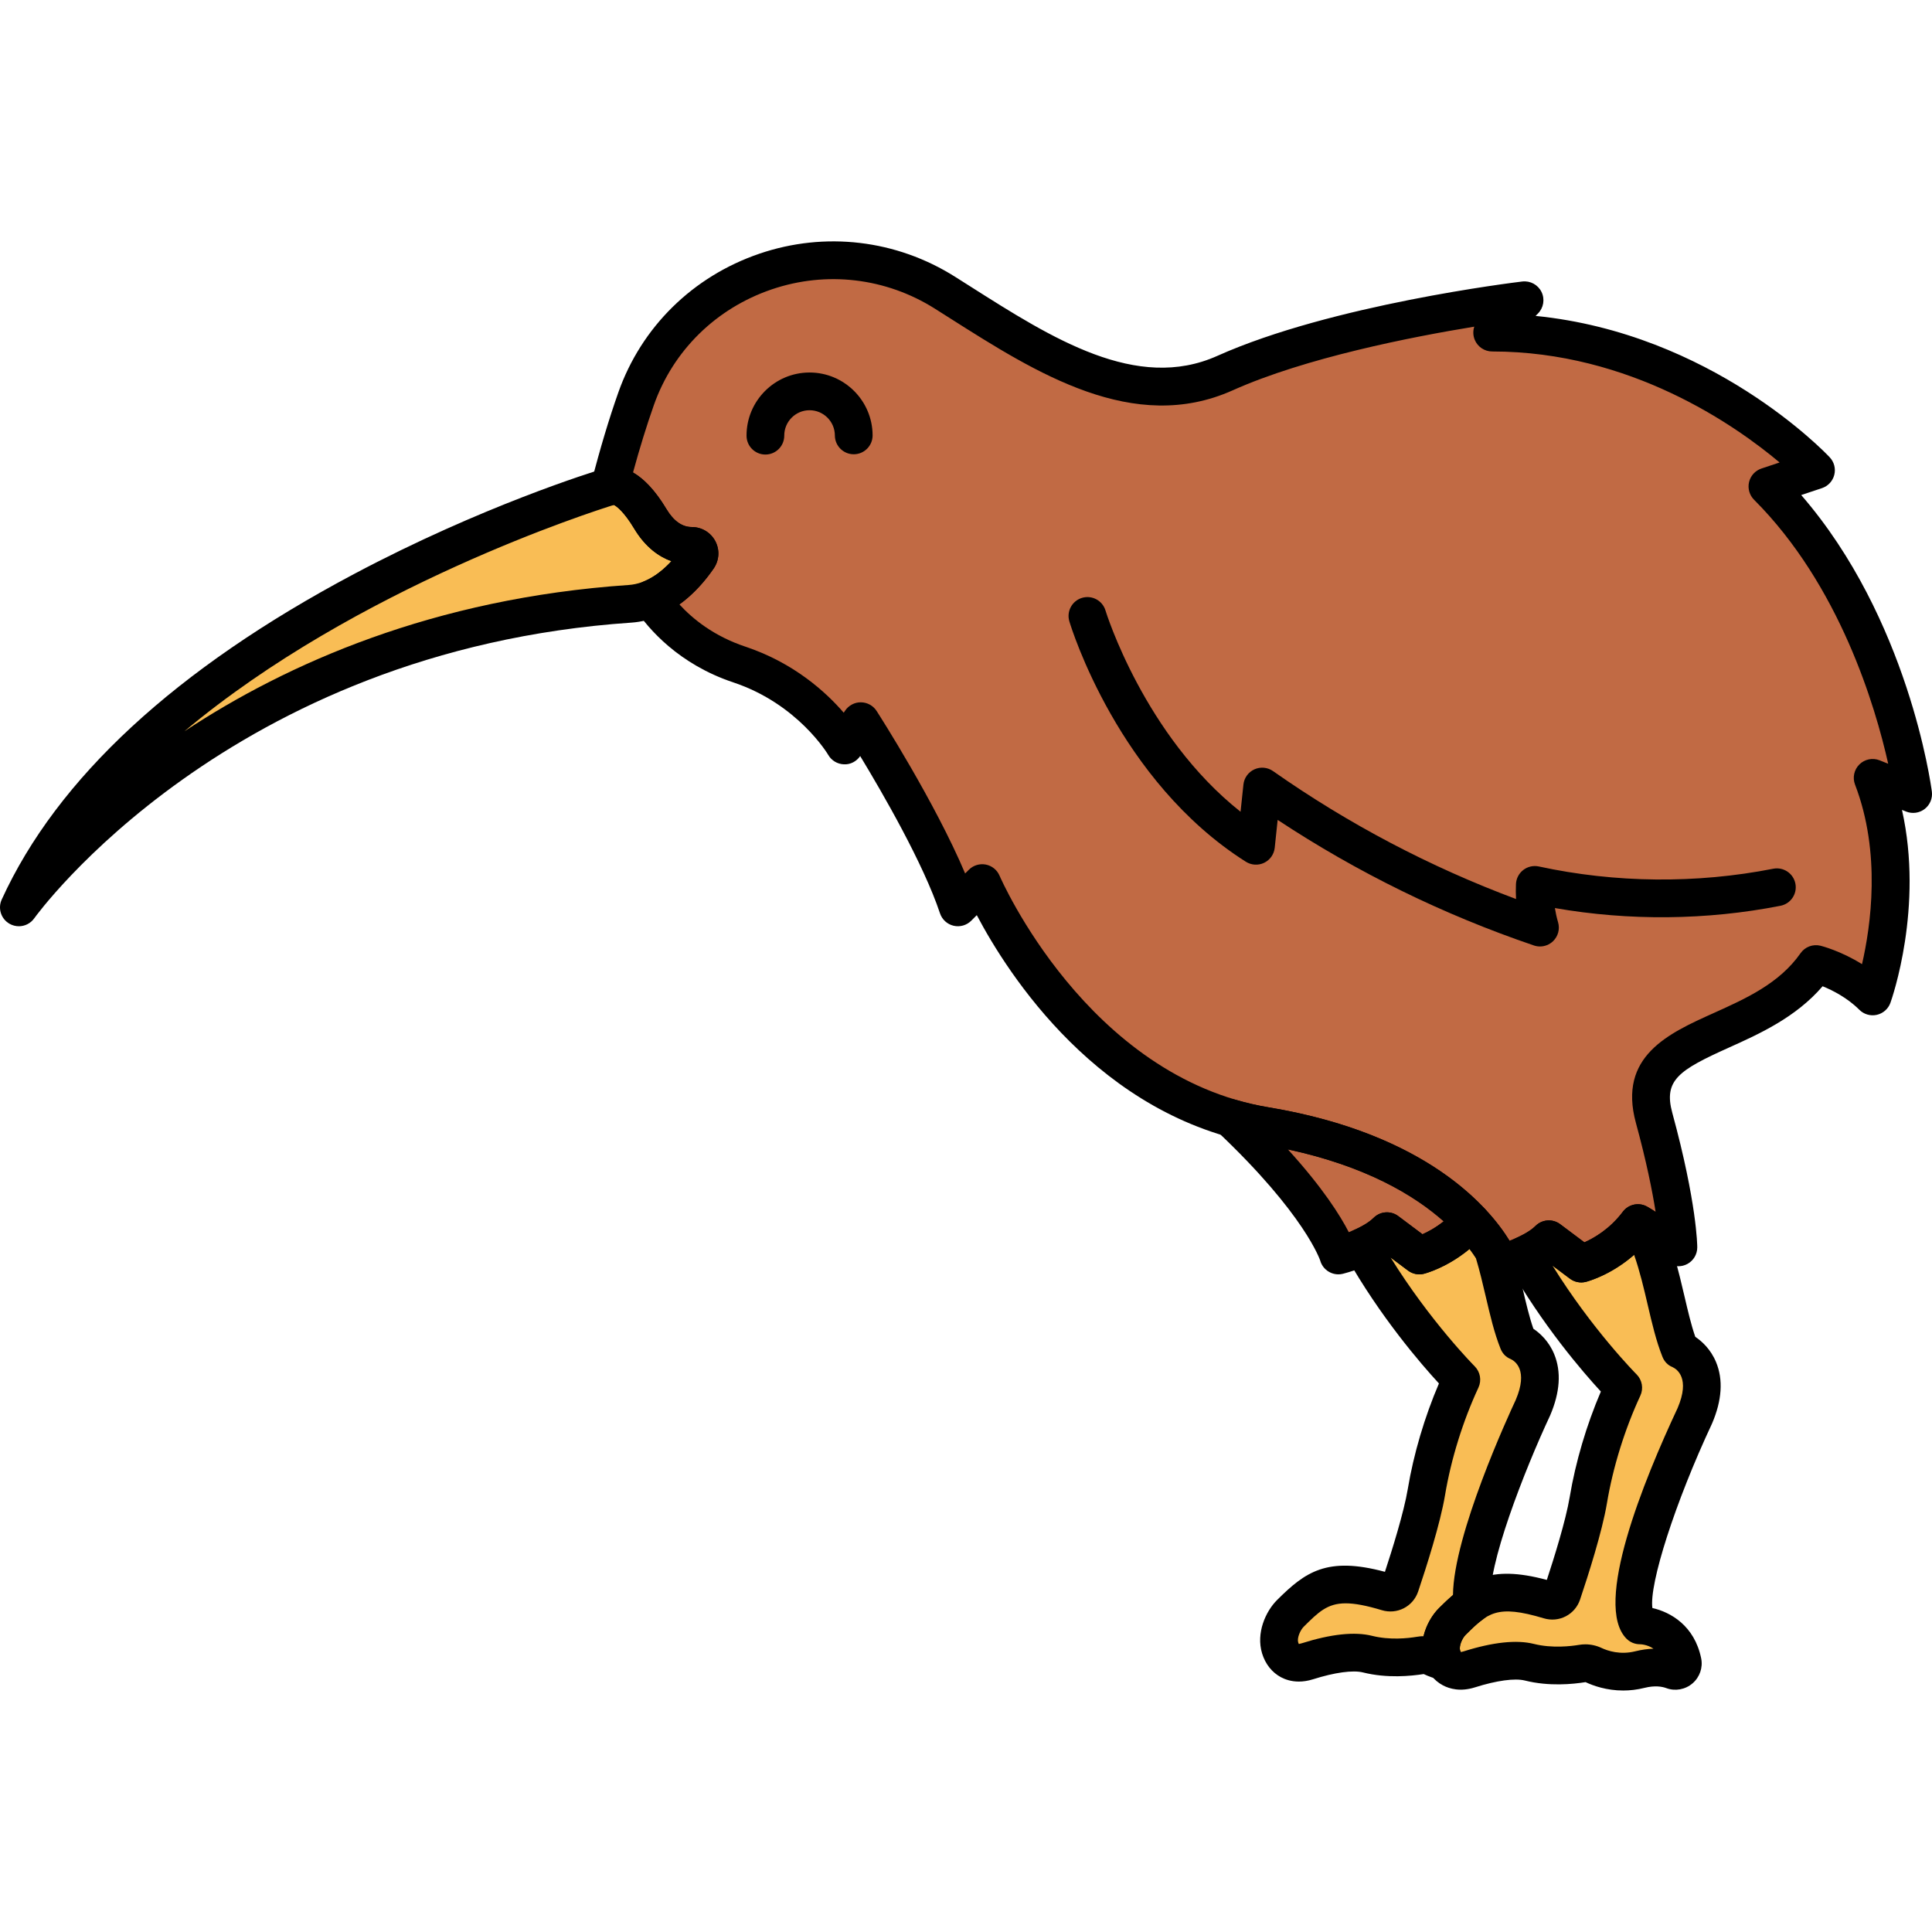 <svg enable-background="new 0 0 256 256" height="512" viewBox="0 0 256 256" width="512" xmlns="http://www.w3.org/2000/svg"><path d="m83.485 80.008c4.372-.297 7.468-3.824 9.03-6.108.459-.671-.032-1.565-.845-1.565-1.553 0-3.732-.638-5.503-3.59-3.218-5.363-5.363-4.291-5.363-4.291s-61.142 18.236-78.304 55.779c0 0 25.744-36.47 80.985-40.225z" fill="#f9bd55"/><path d="m253.5 105.216s-3.218-24.671-19.308-40.761l6.436-2.145s-17.162-18.235-42.906-18.235l4.291-4.291s-24.747 2.956-39.688 9.654c-12.634 5.663-25.267-3.179-37.11-10.65-7.102-4.48-15.843-5.515-23.789-2.802-7.977 2.724-14.335 8.905-17.14 16.854-1.199 3.398-2.36 7.253-3.482 11.614 0 0 2.145-1.073 5.363 4.291 1.771 2.952 3.949 3.59 5.503 3.59.813 0 1.304.894.845 1.565-1.207 1.765-3.333 4.265-6.252 5.451 1.654 2.458 5.225 6.542 11.703 8.702 9.654 3.218 13.944 10.726 13.944 10.726l2.145-3.218s9.654 15.017 12.872 24.671l3.218-3.218s11.799 27.889 37.543 32.179c25.744 4.291 31.107 18.235 31.107 18.235s4.291-1.073 6.436-3.218l4.291 3.218s4.291-1.073 7.509-5.363l5.363 3.218s0-5.363-3.218-17.162 13.944-9.654 21.453-20.38c0 0 4.291 1.073 7.509 4.291 0 0 5.363-15.017 0-28.962z" fill="#c16a44"/><path d="m163.024 148.126c1.501.44 3.055.8 4.664 1.068 14.989 2.498 23.061 8.266 27.196 12.652-3.107 3.579-6.816 4.51-6.816 4.51l-4.291-3.218c-2.145 2.145-6.436 3.218-6.436 3.218s-1.819-6.427-14.317-18.23z" fill="#c16a44"/><path d="m222.603 178.853c-1.8-4.5-2.262-10.863-4.959-16.418l-.615-.369c-3.218 4.291-7.509 5.363-7.509 5.363l-4.291-3.218c-.873.873-2.1 1.565-3.25 2.083 5.783 10.242 13.106 17.586 13.106 17.586-2.066 4.441-3.755 9.67-4.626 14.901-.614 3.687-2.577 9.74-3.463 12.373-.24.714-1.007 1.098-1.728.881-7.326-2.203-9.444-.548-12.824 2.809-.998.992-1.861 2.949-1.368 4.579.459 1.52 1.747 2.365 3.61 1.776 2.338-.739 5.661-1.523 7.965-.947 2.806.702 5.612.395 6.968.167.523-.087 1.057-.015 1.537.21 1.092.512 3.368 1.291 6.135.6 1.936-.484 3.393-.248 4.368.113.706.261 1.452-.369 1.3-1.106-1-4.863-5.668-4.863-5.668-4.863-3.904-3.904 7.263-27.736 7.263-27.736 2.929-6.832-1.951-8.784-1.951-8.784z" fill="#f9bd55"/><path d="m191.077 219.424c-.492-1.63.37-3.587 1.368-4.579.932-.926 1.77-1.716 2.647-2.338-.975-6.76 8.01-25.943 8.01-25.943 2.928-6.832-1.952-8.784-1.952-8.784-1.348-3.37-1.946-7.785-3.294-12.123-.61-.988-1.567-2.32-2.972-3.81-3.107 3.579-6.816 4.51-6.816 4.51l-4.291-3.218c-.873.873-2.1 1.566-3.25 2.083 5.783 10.242 13.106 17.586 13.106 17.586-2.066 4.441-3.755 9.67-4.626 14.901-.614 3.687-2.577 9.74-3.463 12.373-.24.714-1.007 1.098-1.728.881-7.326-2.203-9.444-.548-12.824 2.809-.998.992-1.861 2.949-1.368 4.579.459 1.52 1.747 2.365 3.61 1.776 2.338-.739 5.661-1.523 7.965-.947 2.806.702 5.611.395 6.968.167.523-.087 1.057-.015 1.537.21.412.193.992.424 1.703.6-.132-.224-.248-.463-.33-.733z" fill="#f9bd55"/><path d="m101.42 60.23c-1.377 0-2.496-1.114-2.5-2.492-.014-4.604 3.721-8.363 8.325-8.379h.026c4.594 0 8.338 3.729 8.354 8.325.005 1.381-1.111 2.504-2.491 2.509-.003 0-.006 0-.009 0-1.377 0-2.495-1.114-2.5-2.491-.006-1.846-1.51-3.343-3.354-3.343-.003 0-.007 0-.01 0-1.848.006-3.348 1.515-3.342 3.363.004 1.381-1.111 2.504-2.492 2.508-.002 0-.005 0-.007 0z"/><path d="m215.084 224.002c-2.213 0-3.98-.637-4.989-1.11-1.658.263-4.822.595-8.05-.215-1.326-.33-3.734-.003-6.604.906-1.933.611-3.374.194-4.241-.263-1.195-.631-2.089-1.758-2.517-3.174-.812-2.688.468-5.552 1.999-7.075 3.704-3.677 6.579-5.799 14.28-3.723.928-2.813 2.511-7.858 3.031-10.979.774-4.645 2.226-9.547 4.128-13.982-2.362-2.563-7.771-8.81-12.318-16.864-.346-.612-.418-1.341-.198-2.009.219-.668.708-1.212 1.35-1.501 1.407-.633 2.141-1.203 2.508-1.57.879-.879 2.271-.979 3.268-.232l3.21 2.407c1.234-.546 3.358-1.744 5.09-4.052.77-1.023 2.187-1.303 3.285-.645l.614.368c.417.25.752.615.964 1.053 1.68 3.46 2.546 7.169 3.311 10.442.452 1.936.882 3.779 1.427 5.35.871.587 2.044 1.642 2.756 3.359.962 2.322.782 5.057-.533 8.127-4.902 10.469-8.347 21.257-7.907 24.45 2.418.548 5.573 2.336 6.463 6.66.253 1.229-.187 2.503-1.145 3.325-.963.826-2.295 1.066-3.474.629-.555-.205-1.509-.378-2.893-.032-.995.25-1.94.35-2.815.35zm5.428-3.264h.011zm-10.453-2.856c.745 0 1.48.164 2.163.485.804.378 2.455.939 4.464.436.816-.204 1.624-.317 2.41-.341-.848-.578-1.741-.589-1.804-.589-.663 0-1.299-.264-1.768-.732-4.477-4.476 2.318-21.071 6.768-30.564 1.693-3.956-.086-5.154-.672-5.426-.635-.254-1.084-.734-1.338-1.369-.83-2.076-1.373-4.399-1.947-6.859-.517-2.213-1.046-4.479-1.809-6.653-3.124 2.738-6.233 3.544-6.398 3.586-.729.182-1.504.026-2.106-.426l-2.303-1.727c5.231 8.448 11.074 14.348 11.139 14.412.74.743.938 1.869.496 2.82-2.061 4.43-3.634 9.493-4.428 14.258-.626 3.757-2.499 9.606-3.56 12.759-.672 2-2.789 3.095-4.816 2.479-6.25-1.879-7.447-.687-10.343 2.188-.476.473-.91 1.508-.736 2.083.038.126.08.195.098.219-.015-.027.128-.029.364-.104 3.891-1.229 7.026-1.563 9.325-.989 2.436.61 4.969.291 5.947.128.284-.05.569-.074.854-.074zm12.463 1.113c.001 0 .003.001.004.002-.001-.001-.003-.001-.004-.002z"/><path d="m198.794 169.929c-1.013 0-1.954-.619-2.332-1.603-.202-.498-5.384-12.699-29.185-16.666-21.665-3.611-33.749-22.623-37.847-30.396l-.735.736c-.612.612-1.499.865-2.342.666-.844-.199-1.523-.821-1.798-1.643-2.194-6.583-7.608-15.944-10.576-20.841-.482.71-1.306 1.146-2.155 1.095-.866-.029-1.655-.506-2.085-1.258-.034-.059-4.001-6.74-12.564-9.595-7.261-2.421-11.253-7.103-12.986-9.678-.42-.624-.537-1.405-.316-2.125.22-.721.752-1.304 1.45-1.587 1.458-.592 2.697-1.648 3.643-2.674-1.601-.576-3.427-1.804-4.941-4.33-1.304-2.173-2.3-2.952-2.694-3.132-.725.157-1.5-.019-2.096-.499-.763-.615-1.095-1.619-.851-2.567 1.117-4.347 2.31-8.325 3.545-11.824 3.061-8.676 9.873-15.378 18.689-18.389 8.696-2.97 18.148-1.857 25.932 3.054l2.024 1.282c10.835 6.88 22.036 13.994 32.729 9.2 15.114-6.775 39.388-9.731 40.413-9.854 1.057-.123 2.08.431 2.546 1.391.465.958.272 2.106-.481 2.859l-.309.309c23.271 2.324 38.3 18.017 38.977 18.736.585.621.812 1.497.604 2.324s-.824 1.49-1.633 1.761l-2.75.916c14.169 16.339 17.182 38.312 17.311 39.295.114.88-.246 1.754-.946 2.298-.702.545-1.64.677-2.462.347l-.552-.221c2.895 12.9-1.324 24.983-1.528 25.557-.288.807-.97 1.41-1.807 1.599-.832.188-1.71-.065-2.315-.672-1.594-1.594-3.55-2.581-4.865-3.116-3.558 4.143-8.42 6.329-12.407 8.123-6.645 2.989-8.692 4.32-7.51 8.656 3.269 11.985 3.307 17.589 3.307 17.821 0 .9-.484 1.731-1.269 2.176-.782.441-1.745.432-2.518-.032l-3.556-2.133c-3.431 3.526-7.241 4.514-7.424 4.56-.729.182-1.504.026-2.106-.426l-2.759-2.068c-2.484 1.614-5.456 2.393-5.861 2.494-.205.049-.408.074-.609.074zm6.437-8.218c.524 0 1.052.165 1.499.5l3.21 2.406c1.234-.545 3.358-1.743 5.09-4.051.769-1.025 2.187-1.305 3.286-.644l1.058.635c-.426-2.709-1.201-6.609-2.611-11.778-2.406-8.824 4.335-11.856 10.282-14.532 4.289-1.93 8.725-3.925 11.535-7.939.594-.85 1.645-1.242 2.654-.992.146.037 2.702.692 5.493 2.441 1.156-5.015 2.56-14.731-.924-23.789-.357-.928-.131-1.979.577-2.677.706-.698 1.76-.912 2.685-.542l1.131.452c-1.702-7.614-6.438-23.645-17.771-34.979-.613-.612-.864-1.499-.666-2.342.199-.844.821-1.523 1.643-1.798l2.404-.801c-5.842-4.913-19.784-14.708-38.083-14.708-1.011 0-1.923-.609-2.31-1.543-.235-.567-.248-1.186-.063-1.745-8.335 1.362-22.375 4.117-32.002 8.433-13.143 5.893-26.06-2.306-37.455-9.541l-2.012-1.275c-6.496-4.099-14.387-5.029-21.648-2.55-7.359 2.512-13.041 8.097-15.59 15.32-.95 2.692-1.877 5.689-2.764 8.937 1.316.752 2.841 2.197 4.432 4.85.946 1.576 2.075 2.376 3.355 2.376h.002c1.313 0 2.508.718 3.118 1.874.605 1.148.526 2.528-.207 3.602-1.02 1.492-2.536 3.331-4.552 4.781 1.775 1.936 4.583 4.207 8.729 5.589 6.434 2.146 10.684 6.021 13.044 8.758l.176-.264c.468-.701 1.285-1.132 2.101-1.113.844.007 1.627.438 2.082 1.148.354.549 7.73 12.068 11.728 21.529l.492-.492c.587-.588 1.431-.843 2.246-.687.816.159 1.5.714 1.824 1.48.112.264 11.604 26.679 35.651 30.688 21.047 3.507 29.246 13.305 31.922 17.674 1.204-.464 2.628-1.146 3.441-1.959.484-.484 1.125-.732 1.768-.732zm-123.309-95.02c-.001 0-.002.001-.004.001.002 0 .003-.001.004-.001z"/><path d="m177.34 168.857c-1.093 0-2.093-.722-2.403-1.82-.01-.028-2.004-6.116-13.629-17.094-.84-.793-1.026-2.06-.451-3.062s1.76-1.479 2.871-1.155c1.431.42 2.902.757 4.372 1.002 15.656 2.609 24.196 8.729 28.604 13.403.881.935.91 2.385.068 3.354-3.582 4.124-7.911 5.249-8.094 5.295-.73.187-1.506.028-2.109-.425l-2.759-2.068c-2.484 1.614-5.456 2.393-5.861 2.494-.204.052-.408.076-.609.076zm6.438-8.218c.524 0 1.052.165 1.499.5l3.208 2.406c.719-.318 1.737-.856 2.803-1.704-3.87-3.436-10.281-7.307-20.634-9.537 4.604 5.059 6.926 8.747 8.068 10.966 1.169-.461 2.509-1.12 3.286-1.898.486-.485 1.126-.733 1.77-.733z"/><path d="m172.099 222.817c-1.006 0-1.797-.277-2.353-.57-1.195-.631-2.088-1.758-2.516-3.173-.812-2.69.468-5.554 2-7.075 3.702-3.679 6.571-5.801 14.28-3.724.927-2.815 2.511-7.862 3.03-10.979.774-4.644 2.226-9.546 4.128-13.981-2.362-2.563-7.771-8.81-12.318-16.864-.346-.612-.418-1.341-.198-2.009.219-.668.708-1.212 1.35-1.501 1.407-.633 2.141-1.203 2.508-1.57.879-.879 2.271-.979 3.268-.232l3.208 2.406c1.102-.487 2.909-1.493 4.511-3.338.463-.533 1.13-.846 1.837-.859.701-.055 1.385.271 1.87.784 1.627 1.726 2.682 3.243 3.28 4.212.11.179.198.371.261.571.613 1.977 1.067 3.918 1.506 5.796.452 1.936.883 3.78 1.428 5.352.871.587 2.044 1.643 2.756 3.359.962 2.322.782 5.057-.533 8.127-3.385 7.232-8.466 20.22-7.834 24.602.134.928-.264 1.854-1.028 2.396-.707.501-1.443 1.191-2.331 2.073-.475.471-.908 1.503-.737 2.079.015.048.045.109.091.188.512.867.453 1.956-.148 2.763-.602.806-1.627 1.177-2.604.934-.756-.187-1.483-.443-2.165-.763-1.664.259-4.83.589-8.051-.216-1.326-.33-3.733-.003-6.604.906-.697.219-1.329.306-1.892.306zm6.213-10.367c-2.441 0-3.619 1.17-5.558 3.096-.476.473-.91 1.508-.736 2.083.038.126.08.195.098.219-.015-.027.128-.029.366-.104 3.89-1.23 7.027-1.563 9.324-.988 2.342.586 4.732.331 5.947.126.291-.049.605-.087.871-.071.355-1.502 1.164-2.849 2.059-3.738.655-.65 1.252-1.221 1.844-1.727.071-8.006 7.421-23.938 8.312-25.841 1.693-3.955-.086-5.154-.672-5.426-.636-.254-1.084-.734-1.338-1.369-.83-2.077-1.373-4.401-1.948-6.861-.395-1.688-.802-3.433-1.317-5.139-.221-.343-.502-.751-.851-1.209-2.999 2.494-5.887 3.244-6.035 3.281-.73.187-1.506.028-2.109-.425l-2.303-1.727c5.231 8.448 11.074 14.348 11.139 14.412.74.743.938 1.869.496 2.82-2.061 4.43-3.633 9.493-4.428 14.257-.625 3.752-2.498 9.604-3.56 12.76-.672 2.001-2.787 3.091-4.816 2.478-2.066-.622-3.58-.907-4.785-.907z"/><path d="m204.056 125.412c-.27 0-.541-.044-.805-.133-11.991-4.076-23.395-9.665-33.955-16.638l-.389 3.694c-.091.859-.619 1.611-1.396 1.988-.779.376-1.696.325-2.427-.138-16.878-10.679-23.131-30.991-23.389-31.851-.396-1.322.354-2.717 1.676-3.113 1.325-.397 2.716.353 3.113 1.675.073.242 5.144 16.566 17.897 26.666l.38-3.603c.093-.881.645-1.647 1.451-2.014.805-.366 1.746-.28 2.472.229 9.979 7.004 20.794 12.695 32.201 16.951-.037-.657-.04-1.318-.012-1.981.033-.735.389-1.42.972-1.87.585-.449 1.339-.619 2.057-.463 10.139 2.198 20.88 2.304 31.062.301 1.353-.265 2.669.614 2.936 1.971.267 1.354-.616 2.669-1.971 2.936-9.78 1.923-20.051 2.021-29.896.304.1.636.24 1.265.422 1.886.262.896.004 1.862-.67 2.508-.473.453-1.096.695-1.729.695z"/><path d="m2.498 122.732c-.424 0-.853-.107-1.244-.333-1.119-.643-1.564-2.032-1.027-3.206 7.352-16.082 23.06-30.595 46.689-43.137 16.934-8.987 31.646-13.535 33.079-13.969 1.165-.423 4.55-.905 8.315 5.371.946 1.576 2.075 2.376 3.355 2.376h.002c1.313 0 2.508.718 3.118 1.874.605 1.148.526 2.528-.207 3.602-1.728 2.526-5.442 6.819-10.925 7.191-53.437 3.632-78.861 38.817-79.112 39.172-.482.686-1.255 1.059-2.043 1.059zm78.844-55.827c-2.663.825-34.063 10.837-56.907 29.997 13.543-8.953 33.007-17.63 58.881-19.389h.001c2.339-.159 4.277-1.655 5.652-3.151-1.602-.575-3.429-1.803-4.945-4.331-1.291-2.15-2.28-2.936-2.682-3.126zm.573-.211c-.001.001-.002.001-.004.002.002-.001.003-.001.004-.002zm.007-.003c-.001 0-.003.001-.005.002.002-.001.004-.002.005-.002z"/></svg>